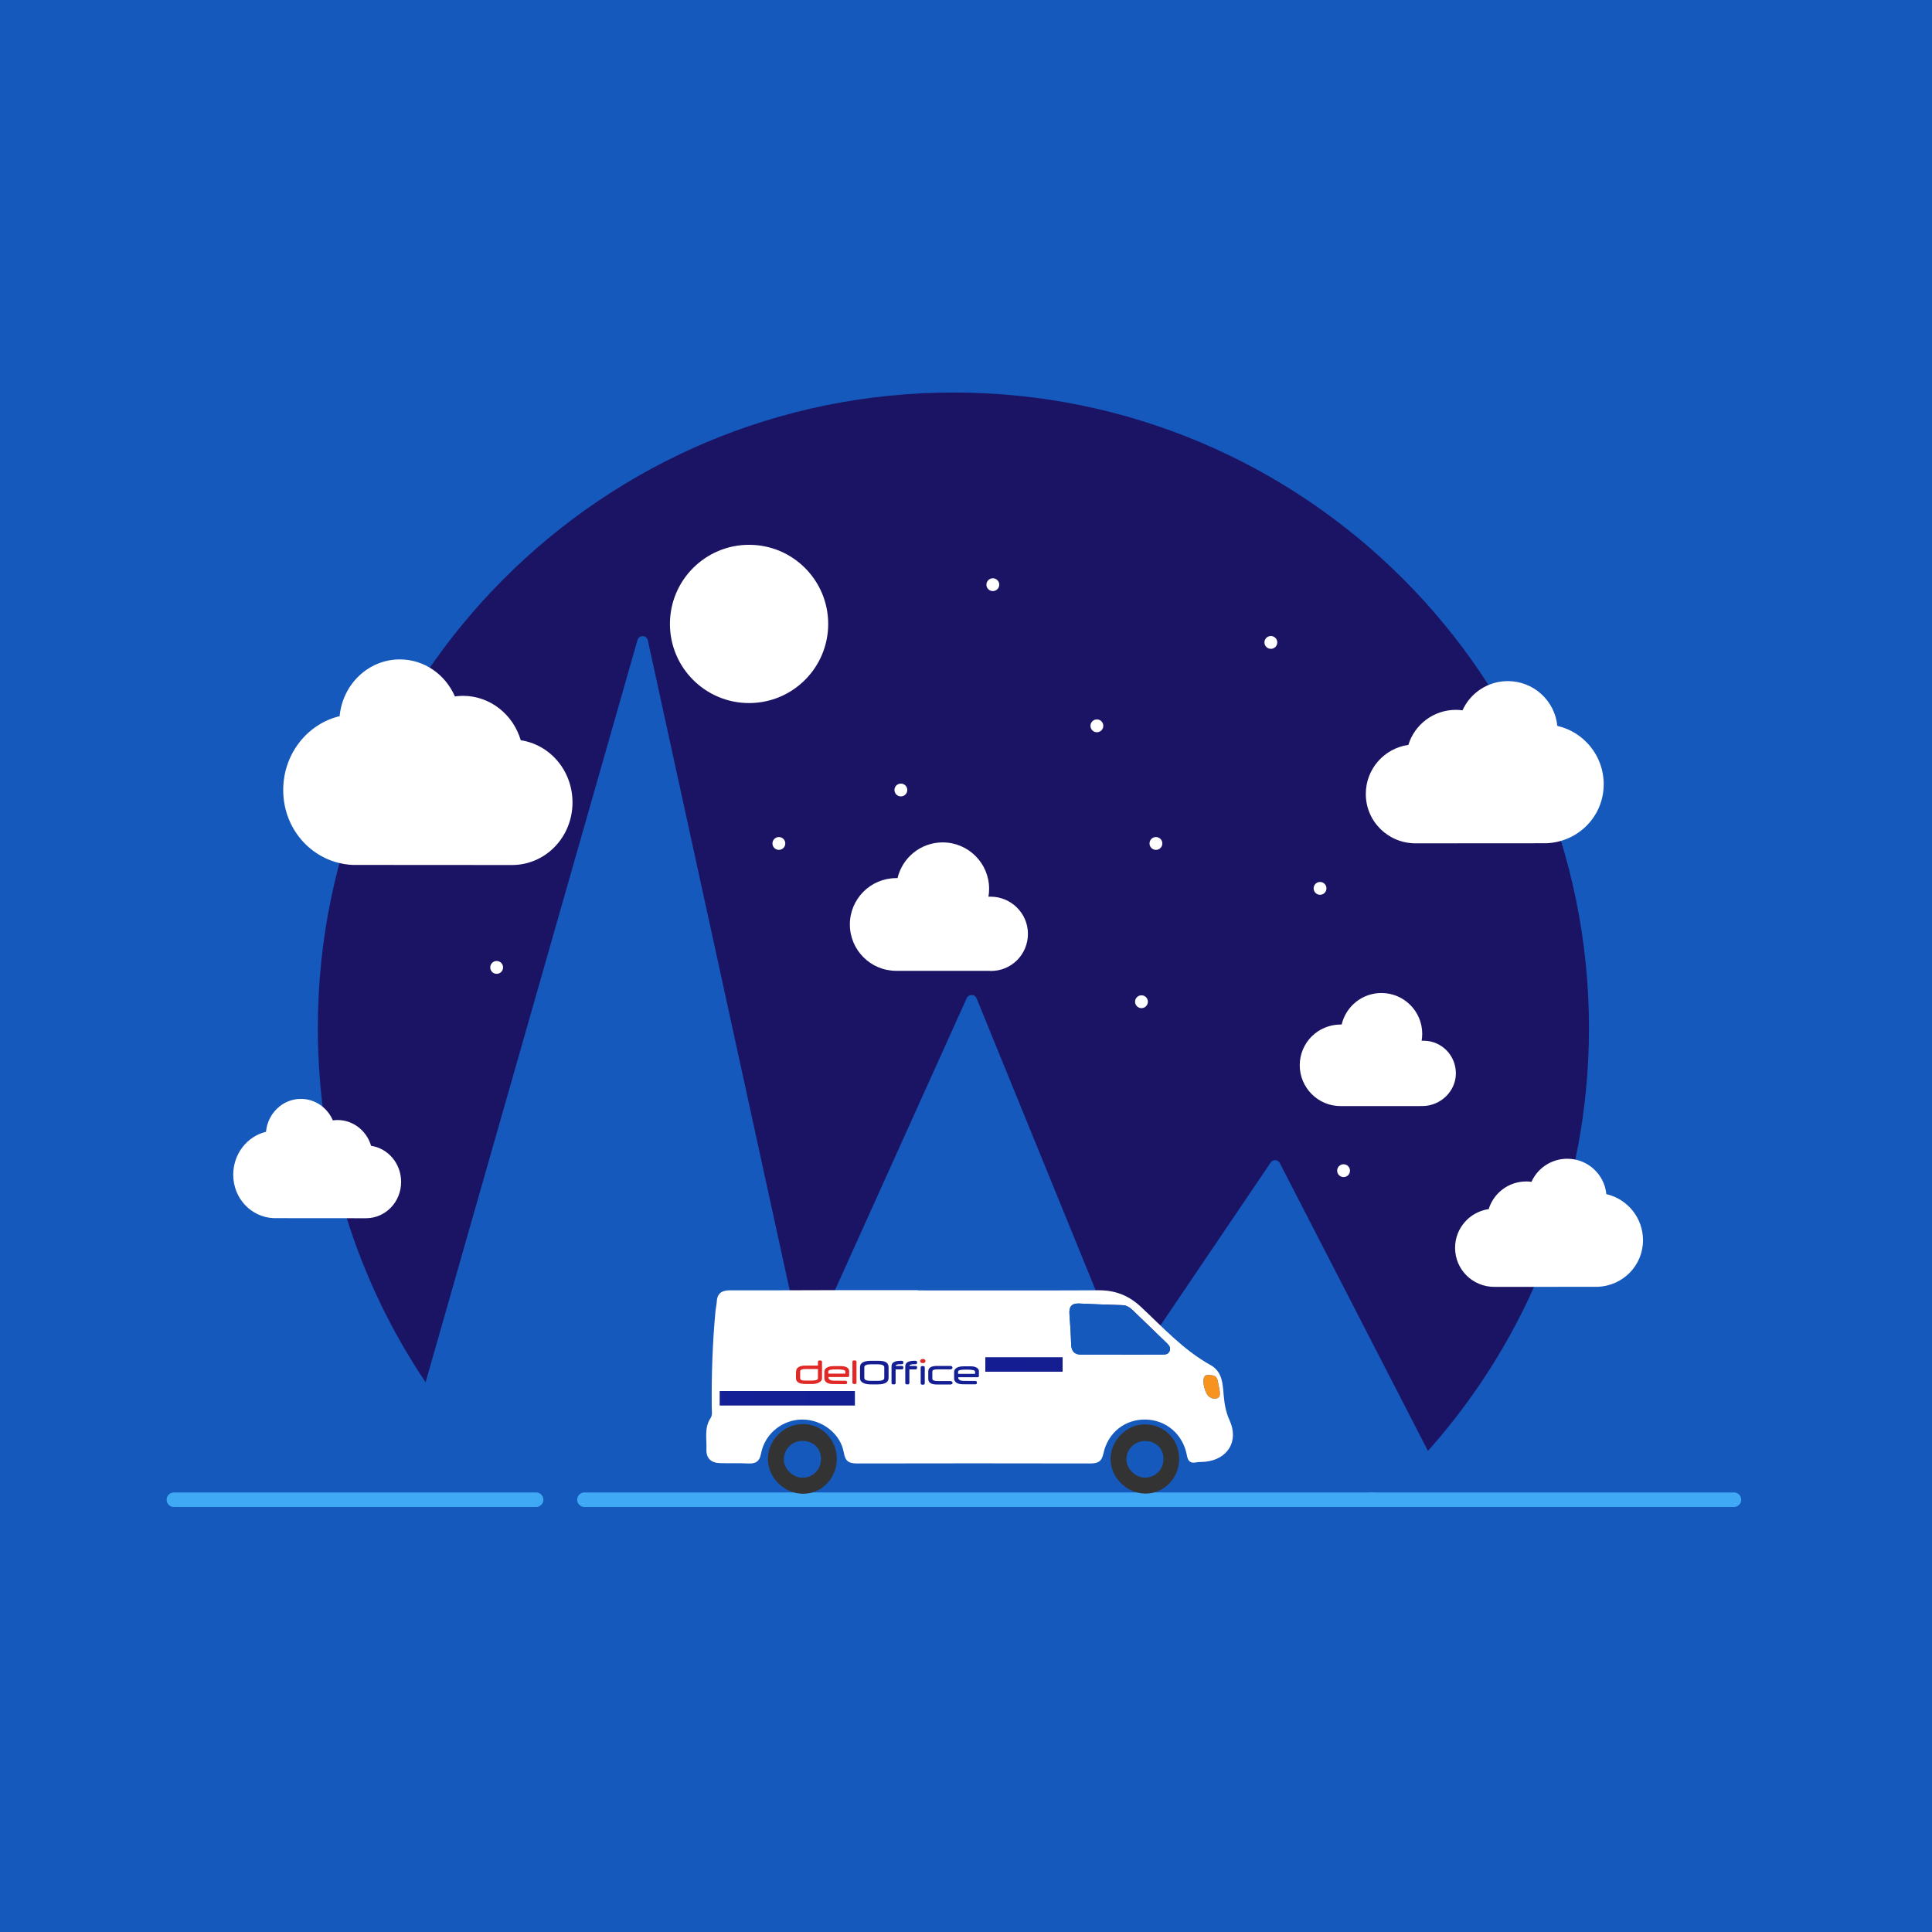 <?xml version="1.0" encoding="utf-8"?>
<!-- Generator: Adobe Illustrator 16.0.0, SVG Export Plug-In . SVG Version: 6.00 Build 0)  -->
<!DOCTYPE svg PUBLIC "-//W3C//DTD SVG 1.1//EN" "http://www.w3.org/Graphics/SVG/1.1/DTD/svg11.dtd">
<svg version="1.1" id="Layer_1" xmlns="http://www.w3.org/2000/svg" xmlns:xlink="http://www.w3.org/1999/xlink" x="0px" y="0px"
	 width="400px" height="400px" viewBox="0 0 400 400" enable-background="new 0 0 400 400" xml:space="preserve">
<defs>
  <style>
    #sunray1 circle {
      stroke-dasharray: 10;
      stroke-dashoffset: 10;
      transform-origin: 239.416px 217.5px;
      animation: rotate 4s linear infinite;
    }

    #sunray2 circle {
      stroke-dasharray: 7;
      stroke-dashoffset: 7;
      transform-origin: 239.416px 217.5px;
      animation: rotate 4s linear infinite;
    }

    #Vehicle {

    }

    #Clouds #clouds_1_ {
      animation: cloudmove 10s linear infinite;
    }

    #Vehicle #Smoke1_1_ {
      opacity: 0;
    }

    #Vehicle #Smoke3_1_ {
      opacity: 0;
    }

    #Vehicle #Smoke2_1_ {
      opacity: 0;
    }

    @keyframes dash {
      0% {
        stroke-dashoffset: inherit;
      }
      50% {
        stroke-dashoffset: 30;
      }
      100% {
        stroke-dashoffset: inherit;
      }
    }

    @keyframes rotate {
      0% {
        transform: rotate(0deg);
      }
      100% {
        transform: rotate(360deg);
      }
    }

    @keyframes stutter {
      0% {
        transform: translateY(0px);
      }
      25% {
        transform: translateY(2px);
      }
      50% {
        transform: translateY(0px);
      }
      75% {
        transform: translateY(2px);
      }
      100% {
        transform: translateY(0px);
      }
    }

    @keyframes cloudmove {
      0% {
        transform: translateY(0px);
      }
      25% {
        transform: translateY(2px);
      }
      50% {
        transform: translateY(0px);
      }
      75% {
        transform: translateY(2px);
      }
      100% {
        transform: translateY(0px);
      }
    }

    @keyframes smokepuff {
      0% {
        opacity: 0;
      }
      100% {
        opacity: 1;
      }
    }

    @keyframes movenigga {
      0% {
        transform: translateX(-300px);
      }
      50%, 60% {
        transform: translateX(0px);
      }
      100% {
        transform: translateX(1300px);
      }
    }
  </style>
</defs>
<g id="Background">
	<rect fill="#1559BC" width="400" height="400"/>
</g>
<g id="Landscape">
	<path id="landscape" fill="#1B1464" d="M328.98,212.852c0,33.614-12.599,64.287-33.342,87.543l-30.672-59.599
		c-0.178-0.348-0.523-0.569-0.917-0.592c-0.397-0.022-0.769,0.178-0.981,0.503l-29.326,43.335l-31.553-77.353
		c-0.17-0.412-0.562-0.689-1.006-0.689h-0.021c-0.436,0-0.835,0.254-1.012,0.654l-33.6,74.47l-32.424-148.558
		c-0.104-0.496-0.54-0.845-1.042-0.86c-0.51-0.015-0.961,0.324-1.101,0.812L88.116,286.184
		c-14.09-20.951-22.311-46.181-22.311-73.334c0-72.676,58.911-131.585,131.587-131.585
		C270.068,81.263,328.98,140.175,328.98,212.852z"/>
	<g id="Downline">
		<g>

				<line fill="none" stroke="#3FA9F5" stroke-width="3" stroke-linecap="round" stroke-linejoin="round" stroke-miterlimit="10" x1="36" y1="310.5" x2="111" y2="310.5"/>

				<line fill="none" stroke="#3FA9F5" stroke-width="3" stroke-linecap="round" stroke-linejoin="round" stroke-miterlimit="10" x1="121" y1="310.5" x2="284" y2="310.5"/>

				<line fill="none" stroke="#3FA9F5" stroke-width="3" stroke-linecap="round" stroke-linejoin="round" stroke-miterlimit="10" x1="284" y1="310.5" x2="359" y2="310.5"/>
		</g>
	</g>
</g>
<g id="Clouds">
	<path id="clouds_1_" fill="#FFFFFF" d="M332.031,162.357c0,6.657-5.247,11.941-11.827,12.228c-0.047,0-27.128,0.018-27.128,0.018
		c-5.689,0-10.301-4.538-10.301-10.227c0-5.188,3.828-9.439,8.813-10.155c1.289-4.209,5.212-7.254,9.847-7.254
		c0.459,0,0.912,0.036,1.359,0.095c-0.023,0.053-0.041,0.11-0.064,0.163c0.022-0.05,0.041-0.102,0.064-0.151
		c1.612-3.576,5.206-6.059,9.385-6.059c5.345,0,9.738,4.065,10.245,9.271C327.93,151.545,332.031,156.471,332.031,162.357z
		 M332.575,247.23c-0.4-4.111-3.871-7.323-8.092-7.323c-3.303,0-6.141,1.961-7.414,4.786c-0.019,0.039-0.033,0.08-0.051,0.119
		c0.019-0.041,0.031-0.088,0.051-0.129c-0.354-0.049-0.711-0.076-1.074-0.076c-3.66,0-6.758,2.406-7.777,5.729
		c-3.937,0.565-6.96,3.924-6.96,8.021c0,4.496,3.641,8.078,8.135,8.078c0,0,21.392-0.014,21.43-0.014
		c5.196-0.227,9.342-4.4,9.342-9.658C340.163,252.115,336.924,248.227,332.575,247.23z M58.637,163.574
		c0,8.437,6.38,15.134,14.381,15.498c0.058,0,32.988,0.021,32.988,0.021c6.918,0,12.524-5.75,12.524-12.962
		c0-6.576-4.654-11.963-10.715-12.871c-1.567-5.335-6.338-9.194-11.972-9.194c-0.559,0-1.111,0.046-1.655,0.121
		c0.03,0.067,0.05,0.14,0.078,0.207c-0.027-0.063-0.05-0.129-0.078-0.192c-1.96-4.533-6.331-7.68-11.413-7.68
		c-6.498,0-11.84,5.153-12.458,11.751C63.625,149.871,58.637,156.113,58.637,163.574z M48.288,243.212
		c0,4.896,3.703,8.783,8.346,8.994c0.034,0,19.145,0.015,19.145,0.015c4.015,0,7.268-3.339,7.268-7.523
		c0-3.816-2.701-6.943-6.218-7.471c-0.91-3.096-3.679-5.334-6.948-5.334c-0.324,0-0.645,0.024-0.96,0.068
		c0.018,0.039,0.029,0.081,0.045,0.12c-0.016-0.037-0.029-0.075-0.045-0.11c-1.138-2.632-3.674-4.457-6.623-4.457
		c-3.771,0-6.872,2.989-7.23,6.819C51.182,235.259,48.288,238.882,48.288,243.212z M205.081,185.647
		c-0.147,0-0.296,0.007-0.437,0.007c0.096-0.532,0.141-1.079,0.141-1.633c0-5.308-4.303-9.61-9.61-9.61
		c-4.546,0-8.354,3.156-9.352,7.399c-0.089-0.007-0.17-0.007-0.259-0.007c-5.308,0-9.61,4.291-9.61,9.598
		c0,5.308,4.302,9.599,9.61,9.599H205v0.018c0,0.006,0.085,0.006,0.188,0.006c4.252,0,7.635-3.444,7.635-7.688
		C212.822,189.085,209.332,185.647,205.081,185.647z M294.718,215.469c-0.13,0-0.261,0.006-0.383,0.006
		c0.084-0.467,0.122-0.945,0.122-1.435c0-4.668-3.784-8.448-8.452-8.448c-3.998,0-7.347,2.784-8.226,6.518
		c-0.076-0.008-0.148,0.009-0.228,0.009c-4.668,0-8.452,3.758-8.452,8.426s3.784,8.457,8.452,8.457H294v-0.017
		c0,0.008,0.398,0.008,0.49,0.008c3.738,0,6.931-3.03,6.931-6.764C301.421,218.49,298.457,215.469,294.718,215.469z"/>
</g>
<g id="Vehicle">
	<path id="Van_1_" fill="#FFFFFF" d="M254.58,294.088c-0.766-1.686-1.061-3.322-1.219-5.111c-0.209-2.377-0.239-4.978-2.729-6.355
		c-5.59-3.096-9.85-7.797-14.428-12.063c-2.574-2.402-5.361-3.438-8.781-3.42c-12.455,0.061-24.856,0.023-37.424,0.023v-0.043
		c-5.914,0-13.032-0.006-19.579,0c-6.417,0.007-12.805,0.055-19.222,0.023c-1.667-0.006-2.679,0.527-2.796,2.317
		c-0.036,0.631-0.195,1.251-0.257,1.882c-0.63,6.645-0.852,13.307-0.784,19.975c0.006,0.762,0.159,1.691-0.215,2.238
		c-1.385,2.059-0.797,4.309-0.889,6.483c-0.079,1.877,0.951,2.832,2.783,2.887c1.9,0.056,3.813-0.03,5.713,0.068
		c1.606,0.079,2.47-0.251,2.832-2.134c0.809-4.155,4.578-7.012,8.636-6.957c4.058,0.05,7.821,2.949,8.489,6.885
		c0.313,1.845,1.14,2.212,2.79,2.206c16.077-0.037,32.154-0.031,48.23,0c1.545,0,2.367-0.351,2.728-2.084
		c0.92-4.357,4.549-7.116,8.771-7.007c4.242,0.11,7.676,3.041,8.496,7.373c0.215,1.158,0.613,1.734,1.863,1.502
		c0.619-0.109,1.264-0.073,1.895-0.135C254.17,302.189,256.535,298.391,254.58,294.088z M242.163,279.709
		c-0.319,0.814-1.104,0.741-1.79,0.748c-2.729,0.018-5.455,0.006-8.184,0.006c-2.728,0-5.455-0.02-8.183,0.006
		c-1.502,0.02-2.194-0.644-2.237-2.162c-0.062-2.092-0.203-4.176-0.354-6.26c-0.11-1.514,0.446-2.255,2.054-2.169
		c2.973,0.153,5.951,0.239,8.93,0.343c0.896,0.031,1.552,0.502,2.152,1.086c2.285,2.193,4.578,4.389,6.854,6.602
		C241.898,278.391,242.48,278.904,242.163,279.709z M251.994,289.484c-0.57,0.195-1.116,0.056-1.612-0.281
		c-0.846-0.583-1.489-3.027-1.091-4.008c0.214-0.541,0.631-0.534,1.079-0.51c0.711,0.043,1.452,0.123,1.673,0.943
		c0.232,0.846,0.344,1.723,0.49,2.489C252.563,288.73,252.607,289.275,251.994,289.484z"/>
	<path id="Light_1_" fill="#F7931E" d="M251.994,289.484c-0.57,0.195-1.116,0.056-1.612-0.281c-0.846-0.583-1.489-3.027-1.091-4.008
		c0.214-0.541,0.631-0.534,1.079-0.51c0.711,0.043,1.452,0.123,1.673,0.943c0.232,0.846,0.344,1.723,0.49,2.489
		C252.563,288.73,252.607,289.275,251.994,289.484z"/>
	<path id="Wheels_1_" fill="#333333" d="M166.22,294.833c-3.931,0.017-7.286,3.394-7.24,7.291c0.045,3.834,3.332,7.08,7.217,7.137
		c3.875,0.063,7.051-3.182,7.057-7.198C173.26,298.05,170.111,294.814,166.22,294.833z M166.111,305.947
		c-1.931,0-3.794-1.813-3.823-3.717c-0.029-2.125,1.657-3.879,3.76-3.906c2.28-0.029,3.892,1.462,3.932,3.65
		C170.02,304.232,168.351,305.941,166.111,305.947z M237.117,294.898c-3.764-0.073-7.141,3.246-7.186,7.072
		c-0.041,3.871,3.286,7.227,7.202,7.26c3.86,0.035,6.999-3.188,6.999-7.181C244.134,298.043,241.132,294.979,237.117,294.898z
		 M237.084,305.928c-1.984,0.034-3.873-1.83-3.878-3.82c0-2.053,1.778-3.779,3.872-3.764c2.257,0.018,3.82,1.563,3.804,3.752
		C240.865,304.257,239.244,305.895,237.084,305.928z"/>
	<path id="Window_1_" fill="#1559BC" d="M242.163,279.709c-0.319,0.814-1.104,0.741-1.79,0.748
		c-2.729,0.018-5.455,0.006-8.184,0.006c-2.728,0-5.455-0.02-8.183,0.006c-1.502,0.02-2.194-0.644-2.237-2.162
		c-0.062-2.092-0.203-4.176-0.354-6.26c-0.11-1.514,0.446-2.255,2.054-2.169c2.973,0.153,5.951,0.239,8.93,0.343
		c0.896,0.031,1.552,0.502,2.152,1.086c2.285,2.193,4.578,4.389,6.854,6.602C241.898,278.391,242.48,278.904,242.163,279.709z"/>
	<path id="Smoke1_1_" fill="#999999" d="M126.714,288.537c0.748-0.372,1.57-0.434,2.321-0.244c0.322-0.619,0.836-1.145,1.508-1.475
		c1.569-0.772,3.456-0.215,4.363,1.242c0.013-0.011,0.022-0.016,0.04-0.021c1.679-0.829,3.707-0.137,4.531,1.541
		c0.31,0.628,0.406,1.305,0.316,1.949c0.676,0.311,1.255,0.854,1.609,1.572c0.824,1.676,0.135,3.707-1.542,4.531
		c-0.674,0.333-1.404,0.42-2.094,0.295c-0.322,0.657-0.847,1.217-1.553,1.563c-1.516,0.746-3.328,0.25-4.266-1.096
		c-1.651,0.75-3.611,0.054-4.42-1.59c-0.317-0.646-0.414-1.34-0.309-2c-0.865-0.264-1.616-0.865-2.047-1.738
		C124.348,291.393,125.037,289.359,126.714,288.537z"/>
	<path id="Smoke2_1_" fill="#999999" d="M110.887,277.744c-0.368,0.004-0.706-0.131-0.968-0.35
		c-0.246,0.186-0.551,0.295-0.881,0.297c-0.771,0.006-1.412-0.576-1.493-1.328c-0.007,0.002-0.012,0.002-0.02,0.002
		c-0.825,0.007-1.497-0.657-1.503-1.48c-0.002-0.308,0.089-0.595,0.248-0.834c-0.209-0.253-0.334-0.578-0.337-0.932
		c-0.006-0.823,0.657-1.496,1.48-1.503c0.331-0.003,0.637,0.103,0.887,0.284c0.254-0.199,0.57-0.321,0.916-0.322
		c0.745-0.006,1.368,0.538,1.483,1.252c0.799,0.02,1.443,0.67,1.449,1.479c0.002,0.315-0.092,0.609-0.26,0.852
		c0.292,0.271,0.476,0.654,0.479,1.082C112.372,277.063,111.709,277.738,110.887,277.744z"/>
	<path id="Smoke3_1_" fill="#999999" d="M123.983,282.559c0,1.273-0.938,2.326-2.158,2.5c-0.394,0.869-1.269,1.476-2.293,1.476
		c-1.009,0-1.884-0.591-2.288-1.446c-0.038,0.004-0.077,0.004-0.115,0.004c-1.399,0-2.533-1.134-2.533-2.531
		c0-1.399,1.134-2.533,2.533-2.533c0.197,0,0.385,0.022,0.567,0.066c0.394-0.89,1.284-1.51,2.317-1.51
		c1.077,0,1.99,0.668,2.355,1.615C123.315,280.563,123.983,281.48,123.983,282.559z"/>

		<linearGradient id="Lines_2_" gradientUnits="userSpaceOnUse" x1="199" y1="-25" x2="270" y2="-25" gradientTransform="matrix(1 0 0 -1 -50 261)">
		<stop  offset="0" style="stop-color:#152096"/>
		<stop  offset="1" style="stop-color:#141E91"/>
	</linearGradient>
	<path id="Lines_1_" fill="none" stroke="url(#Lines_2_)" stroke-width="3" stroke-miterlimit="10" d="M177,289.5h-28 M220,282.5
		h-16"/>
	<g id="DelOfficeLogo_1_">

			<linearGradient id="SVGID_1_" gradientUnits="userSpaceOnUse" x1="228.057" y1="-23.21" x2="252.675" y2="-23.21" gradientTransform="matrix(1 0 0 -1 -50 261)">
			<stop  offset="0" style="stop-color:#141E91"/>
			<stop  offset="1" style="stop-color:#152096"/>
		</linearGradient>
		<path fill="url(#SVGID_1_)" d="M202.091,283.098c-0.282-0.143-0.637-0.213-1.065-0.213H199.5c-0.524,0-0.946,0.074-1.263,0.225
			c-0.466,0.207-0.698,0.524-0.698,0.953v1.369c0,0.314,0.151,0.594,0.453,0.827c0.212,0.164,0.543,0.271,0.992,0.317
			c0.089,0.011,0.222,0.017,0.397,0.021c0.174,0.004,2.301,0.004,2.576,0.004c0.202,0,0.303-0.103,0.303-0.305
			c0-0.254-0.101-0.38-0.303-0.38c-0.266,0-2.389-0.006-2.561-0.017c-0.171-0.014-0.303-0.029-0.394-0.051
			c-0.413-0.102-0.62-0.326-0.62-0.679v-0.026h4.063c0.152,0,0.229-0.111,0.229-0.336v-0.896
			C202.676,283.551,202.48,283.277,202.091,283.098z M201.879,284.438h-3.522v-0.428c0-0.188,0.17-0.313,0.515-0.378
			c0.242-0.047,0.691-0.069,1.344-0.069c1.106,0,1.664,0.141,1.664,0.418L201.879,284.438L201.879,284.438z M202.091,283.098
			c-0.282-0.143-0.637-0.213-1.065-0.213H199.5c-0.524,0-0.946,0.074-1.263,0.225c-0.466,0.207-0.698,0.524-0.698,0.953v1.369
			c0,0.314,0.151,0.594,0.453,0.827c0.212,0.164,0.543,0.271,0.992,0.317c0.089,0.011,0.222,0.017,0.397,0.021
			c0.174,0.004,2.301,0.004,2.576,0.004c0.202,0,0.303-0.103,0.303-0.305c0-0.254-0.101-0.38-0.303-0.38
			c-0.266,0-2.389-0.006-2.561-0.017c-0.171-0.014-0.303-0.029-0.394-0.051c-0.413-0.102-0.62-0.326-0.62-0.679v-0.026h4.063
			c0.152,0,0.229-0.111,0.229-0.336v-0.896C202.676,283.551,202.48,283.277,202.091,283.098z M201.879,284.438h-3.522v-0.428
			c0-0.188,0.17-0.313,0.515-0.378c0.242-0.047,0.691-0.069,1.344-0.069c1.106,0,1.664,0.141,1.664,0.418L201.879,284.438
			L201.879,284.438z M183.191,281.924c-0.289-0.124-0.786-0.186-1.489-0.186h-1.387c-1.505,0-2.258,0.441-2.258,1.322v2.256
			c0,0.496,0.27,0.854,0.81,1.074c0.354,0.155,0.836,0.232,1.448,0.232h1.387c1.511,0,2.267-0.438,2.267-1.313v-2.252
			C183.969,282.504,183.709,282.124,183.191,281.924z M183.078,285.292c0,0.399-0.449,0.599-1.349,0.599h-1.417
			c-0.911,0-1.366-0.199-1.366-0.599v-2.209c0-0.412,0.455-0.618,1.366-0.618h1.413c0.902,0,1.353,0.206,1.353,0.618V285.292
			L183.078,285.292z M183.191,281.924c-0.289-0.124-0.786-0.186-1.489-0.186h-1.387c-1.505,0-2.258,0.441-2.258,1.322v2.256
			c0,0.496,0.27,0.854,0.81,1.074c0.354,0.155,0.836,0.232,1.448,0.232h1.387c1.511,0,2.267-0.438,2.267-1.313v-2.252
			C183.969,282.504,183.709,282.124,183.191,281.924z M183.078,285.292c0,0.399-0.449,0.599-1.349,0.599h-1.417
			c-0.911,0-1.366-0.199-1.366-0.599v-2.209c0-0.412,0.455-0.618,1.366-0.618h1.413c0.902,0,1.353,0.206,1.353,0.618V285.292
			L183.078,285.292z M187.031,283.124c0,0.262-0.104,0.394-0.311,0.394h-1.292v2.791c0,0.211-0.105,0.315-0.313,0.315
			s-0.33-0.008-0.365-0.026c-0.112-0.039-0.168-0.137-0.168-0.289v-3.438c0-0.758,0.632-1.135,1.898-1.135
			c0.216,0,0.352,0.012,0.405,0.035c0.098,0.049,0.147,0.168,0.147,0.356c0,0.209-0.104,0.313-0.311,0.313
			c-0.38,0-0.627,0.009-0.743,0.023c-0.358,0.055-0.538,0.168-0.538,0.346h1.28C186.927,282.813,187.031,282.915,187.031,283.124z
			 M184.582,286.309v-3.438c0-0.758,0.632-1.135,1.898-1.135c0.216,0,0.352,0.012,0.405,0.035c0.098,0.049,0.147,0.168,0.147,0.356
			c0,0.209-0.104,0.313-0.311,0.313c-0.38,0-0.627,0.009-0.743,0.023c-0.358,0.055-0.538,0.168-0.538,0.346h1.28
			c0.207,0,0.311,0.104,0.311,0.313c0,0.262-0.104,0.394-0.311,0.394h-1.292v2.791c0,0.211-0.105,0.315-0.313,0.315
			s-0.33-0.008-0.365-0.026C184.638,286.559,184.582,286.461,184.582,286.309 M189.88,283.124c0,0.262-0.104,0.394-0.313,0.394
			h-1.292v2.791c0,0.211-0.104,0.315-0.313,0.315s-0.331-0.008-0.365-0.026c-0.112-0.039-0.169-0.137-0.169-0.289v-3.438
			c0-0.758,0.633-1.135,1.898-1.135c0.216,0,0.352,0.012,0.405,0.035c0.099,0.049,0.148,0.168,0.148,0.356
			c0,0.209-0.104,0.313-0.313,0.313c-0.38,0-0.627,0.009-0.742,0.023c-0.358,0.055-0.538,0.168-0.538,0.346h1.28
			C189.776,282.813,189.88,282.915,189.88,283.124z M187.429,286.309v-3.438c0-0.758,0.633-1.135,1.898-1.135
			c0.216,0,0.352,0.012,0.405,0.035c0.099,0.049,0.148,0.168,0.148,0.356c0,0.209-0.104,0.313-0.313,0.313
			c-0.38,0-0.627,0.009-0.742,0.023c-0.358,0.055-0.538,0.168-0.538,0.346h1.28c0.208,0,0.313,0.104,0.313,0.313
			c0,0.262-0.104,0.394-0.313,0.394h-1.292v2.791c0,0.211-0.104,0.315-0.313,0.315s-0.331-0.008-0.365-0.026
			C187.485,286.559,187.429,286.461,187.429,286.309 M197.224,286.331c0,0.211-0.249,0.317-0.511,0.317h-2.546
			c-0.601,0-1.035-0.059-1.299-0.174c-0.454-0.182-0.682-0.513-0.682-0.99v-1.517c0-0.778,0.603-1.167,1.804-1.167h2.767
			c0.22,0,0.446,0.119,0.446,0.356s-0.226,0.356-0.446,0.356h-2.706c-0.678,0-1.019,0.144-1.019,0.43v1.506
			c0,0.324,0.385,0.486,1.158,0.486h2.599C197,285.938,197.224,286.068,197.224,286.331z M197.224,286.331
			c0,0.211-0.249,0.317-0.511,0.317h-2.546c-0.601,0-1.035-0.059-1.299-0.174c-0.454-0.182-0.682-0.513-0.682-0.99v-1.517
			c0-0.778,0.603-1.167,1.804-1.167h2.767c0.22,0,0.446,0.119,0.446,0.356s-0.226,0.356-0.446,0.356h-2.706
			c-0.678,0-1.019,0.144-1.019,0.43v1.506c0,0.324,0.385,0.486,1.158,0.486h2.599C197,285.938,197.224,286.068,197.224,286.331z
			 M191.461,283.136v3.23c0,0.211-0.105,0.315-0.317,0.315c-0.206,0-0.327-0.009-0.361-0.027c-0.11-0.041-0.165-0.137-0.165-0.288
			v-3.23c0-0.208,0.105-0.312,0.317-0.312c0.203,0,0.322,0.01,0.357,0.027C191.405,282.893,191.461,282.988,191.461,283.136z
			 M191.144,286.684c-0.206,0-0.327-0.01-0.361-0.029c-0.11-0.039-0.165-0.135-0.165-0.287v-3.23c0-0.207,0.105-0.312,0.317-0.312
			c0.203,0,0.322,0.01,0.357,0.028c0.112,0.039,0.168,0.135,0.168,0.282v3.23C191.461,286.577,191.355,286.684,191.144,286.684"/>
		<path fill="#E02927" d="M170.018,281.695c-0.091-0.021-0.209-0.031-0.359-0.031c-0.209,0-0.313,0.105-0.313,0.316v0.75h-2.528
			c-1.286,0-1.953,0.398-2,1.195c-0.017,0.266-0.024,0.606-0.024,1.027c0,0.208,0.004,0.377,0.012,0.504
			c0.043,0.725,0.718,1.087,2.024,1.087h1.292c0.508,0,0.943-0.082,1.304-0.245c0.509-0.213,0.765-0.523,0.765-0.938v-3.383
			C170.19,281.831,170.133,281.736,170.018,281.695z M169.346,285.348c0,0.324-0.436,0.487-1.308,0.487h-1.22
			c-0.361,0-0.604-0.017-0.726-0.048c-0.286-0.072-0.428-0.234-0.428-0.48v-1.363c0-0.334,0.377-0.502,1.134-0.502h2.548V285.348
			L169.346,285.348z M176.657,286.518c-0.115-0.043-0.172-0.14-0.172-0.289v-4.256c0-0.209,0.104-0.313,0.313-0.313
			c0.195,0,0.317,0.008,0.365,0.023c0.112,0.037,0.168,0.133,0.168,0.289v4.256c0,0.211-0.104,0.316-0.313,0.316
			C176.812,286.546,176.692,286.536,176.657,286.518L176.657,286.518z M175.224,283.052c-0.281-0.143-0.637-0.213-1.065-0.213
			h-1.528c-0.524,0-0.944,0.075-1.262,0.226c-0.466,0.205-0.697,0.523-0.697,0.953v1.366c0,0.318,0.151,0.595,0.452,0.83
			c0.212,0.164,0.543,0.271,0.992,0.315c0.091,0.012,0.223,0.019,0.398,0.021c0.174,0.004,2.301,0.008,2.576,0.008
			c0.202,0,0.302-0.104,0.302-0.307c0-0.255-0.1-0.381-0.302-0.381c-0.266,0-2.389-0.008-2.56-0.018
			c-0.172-0.013-0.303-0.027-0.395-0.049c-0.412-0.102-0.619-0.326-0.619-0.678V285.1h4.064c0.152,0,0.228-0.113,0.228-0.338v-0.895
			C175.808,283.506,175.614,283.232,175.224,283.052z M175.011,284.393h-3.522v-0.426c0-0.189,0.171-0.314,0.515-0.38
			c0.243-0.048,0.691-0.069,1.344-0.069c1.109,0,1.663,0.14,1.663,0.418L175.011,284.393L175.011,284.393z M190.69,282.116
			c-0.118-0.08-0.176-0.189-0.176-0.329c0-0.139,0.059-0.248,0.176-0.328c0.102-0.07,0.226-0.104,0.374-0.104
			c0.147,0,0.271,0.033,0.373,0.104c0.117,0.08,0.176,0.189,0.176,0.328c0,0.14-0.059,0.249-0.176,0.329
			c-0.102,0.069-0.226,0.104-0.373,0.104C190.916,282.221,190.792,282.186,190.69,282.116L190.69,282.116z"/>
	</g>
</g>
<circle id="Moon" fill="#FFFFFF" cx="155.086" cy="129.179" r="16.383"/>
<g id="Stars">
	<circle fill="#FFFFFF" cx="227.098" cy="150.276" r="1.329"/>
	<circle fill="#FFFFFF" cx="236.332" cy="207.396" r="1.328"/>
	<circle fill="#FFFFFF" cx="161.258" cy="174.629" r="1.328"/>
	<circle fill="#FFFFFF" cx="239.324" cy="174.629" r="1.328"/>
	<circle fill="#FFFFFF" cx="205.555" cy="121.052" r="1.328"/>
	<circle fill="#FFFFFF" cx="186.515" cy="163.56" r="1.328"/>
	<circle fill="#FFFFFF" cx="102.828" cy="200.293" r="1.328"/>
	<circle fill="#FFFFFF" cx="273.301" cy="183.928" r="1.328"/>
	<circle fill="#FFFFFF" cx="278.172" cy="242.376" r="1.328"/>
	<circle fill="#FFFFFF" cx="263.117" cy="133.007" r="1.328"/>
</g>
</svg>
